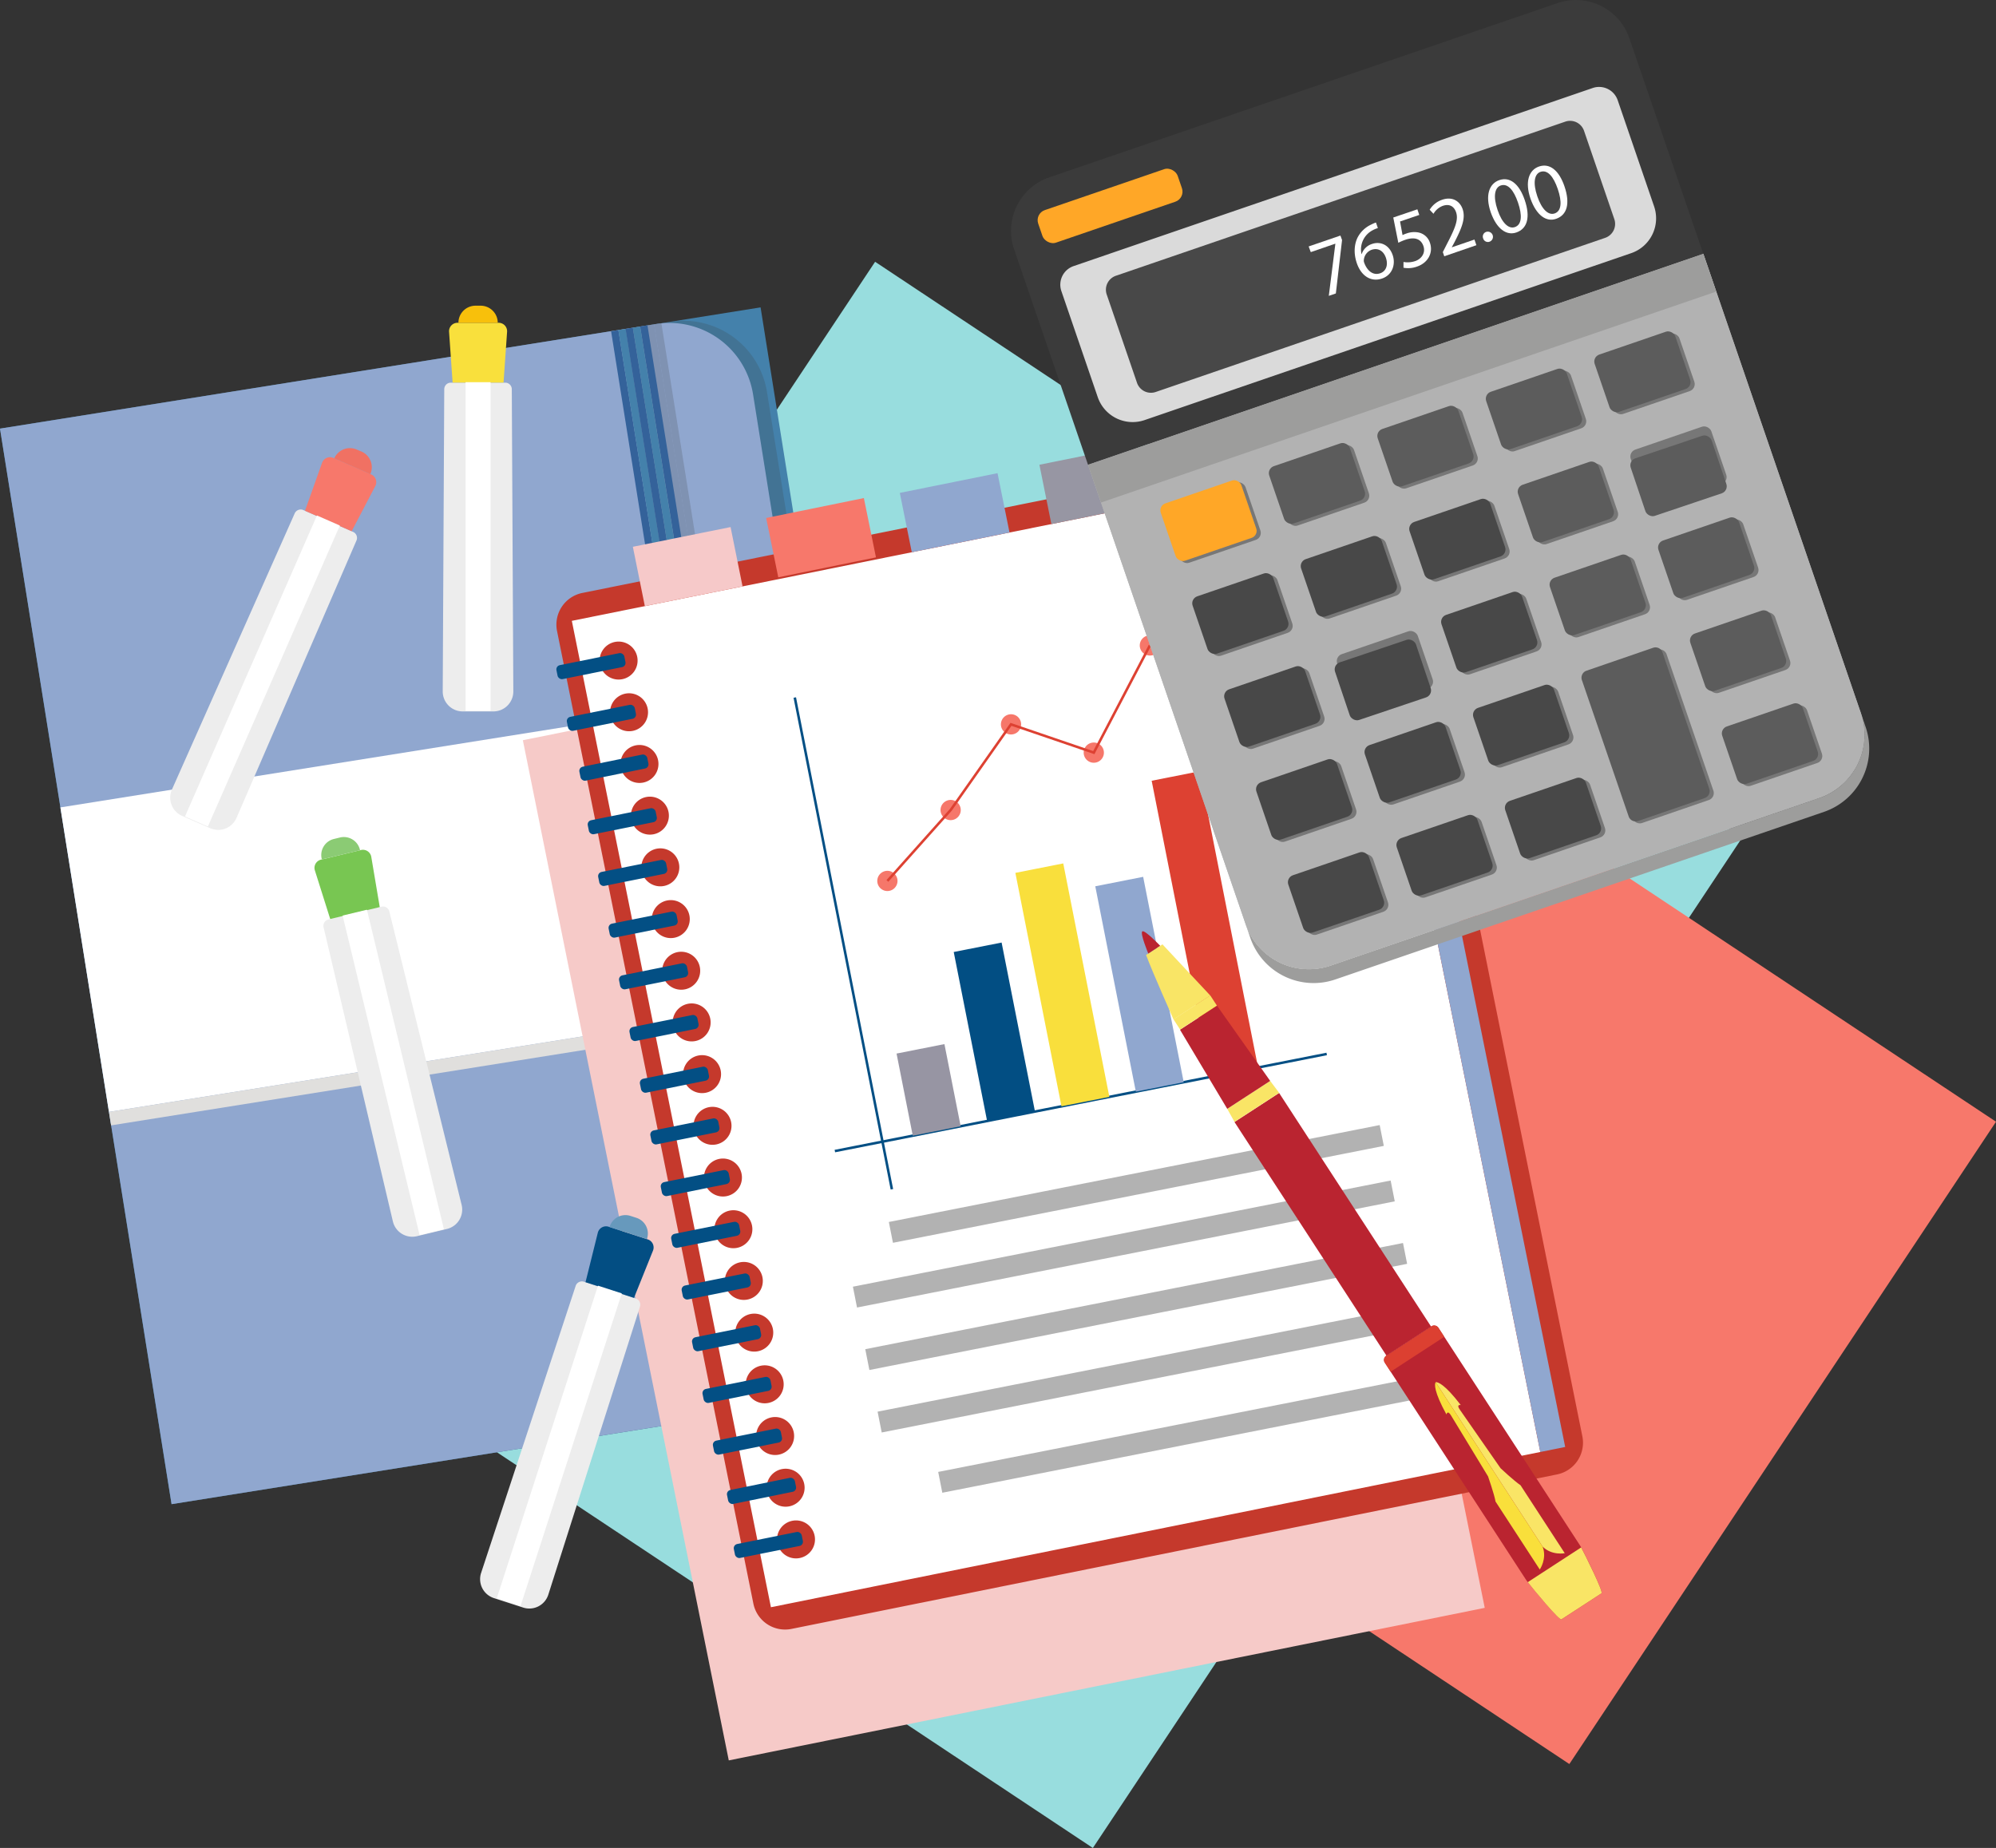 <svg id="Layer_1" data-name="Layer 1" xmlns="http://www.w3.org/2000/svg" viewBox="0 0 1218.31 1128.13"><rect x="0" y="0" width="1218.31" height="1128.13" fill="#333333" stroke="none"/><defs><style>.cls-1{fill:#98ddde;}.cls-2{fill:#f7786b;}.cls-3{fill:#4481ab;}.cls-4,.cls-9{fill:#3c3c3b;}.cls-4,.cls-8{opacity:0.2;}.cls-5{fill:#90a7cf;}.cls-6{fill:#fff;}.cls-7{fill:#e0dfdd;}.cls-10{fill:#34629a;}.cls-11{fill:#f6cac8;}.cls-12{fill:#c5392c;}.cls-13{fill:#f6c9c9;}.cls-14{fill:#9796a3;}.cls-15{fill:#034e83;}.cls-16{fill:#034f84;}.cls-17{fill:#ededed;}.cls-18{fill:#f9e03c;}.cls-19{fill:#f8c00b;}.cls-20{fill:#6799bc;}.cls-21{fill:#78c652;}.cls-22{fill:#8bcb74;}.cls-23{fill:#f07163;}.cls-24{fill:#b2b2b2;}.cls-25{fill:#9795a3;}.cls-26{fill:#024e83;}.cls-27{fill:#f9df3c;}.cls-28{fill:#dd4132;}.cls-29{fill:#f6776a;}.cls-30{fill:#9d9d9c;}.cls-31{fill:#3b3b3b;}.cls-32{fill:#dadada;}.cls-33{fill:#484848;}.cls-34{fill:#ffa727;}.cls-35{opacity:0.5;}.cls-36{fill:#5c5c5c;}.cls-37{fill:#ba2430;}.cls-38{fill:#f9e566;}.cls-39{fill:#dc4031;}.cls-40{fill:#f9df3b;}</style></defs><title>price</title><rect class="cls-1" x="388.13" y="600.21" width="470.72" height="635.34" transform="translate(-576.91 767.9) rotate(-56.41)"/><rect class="cls-1" x="524.04" y="375.5" width="470.72" height="635.34" transform="translate(-329 780.72) rotate(-56.41)"/><rect class="cls-2" x="678.96" y="548.97" width="470.72" height="635.34" transform="translate(-404.29 987.27) rotate(-56.41)"/><rect class="cls-3" x="140.28" y="382.04" width="470.12" height="664.88" transform="translate(-198.7 -93.51) rotate(-9.06)"/><path class="cls-4" d="M604.5,1014.56l-400.42,63.88L99.34,421.86,499.77,358A51.72,51.72,0,0,1,559,400.91l88.44,554.43A51.72,51.72,0,0,1,604.5,1014.56Z" transform="translate(-90.84 -161.55)"/><path class="cls-5" d="M596,1015.92l-400.42,63.87L90.84,423.21l400.43-63.87a51.72,51.72,0,0,1,59.22,42.93L638.93,956.7A51.72,51.72,0,0,1,596,1015.92Z" transform="translate(-90.84 -161.55)"/><rect class="cls-6" x="139.7" y="617.32" width="456.55" height="188.23" transform="translate(-198.32 -94.71) rotate(-9.06)"/><rect class="cls-7" x="155.18" y="804.31" width="456.75" height="8.32" transform="translate(-213.41 -91.04) rotate(-9.06)"/><g class="cls-8"><polygon class="cls-9" points="390.32 199.4 385.99 200.09 385.93 200.1 381.53 200.8 486.23 857.17 490.63 856.47 490.68 856.46 495.02 855.76 495.09 855.75 499.48 855.05 394.78 198.69 390.39 199.39 390.32 199.4"/><rect class="cls-9" x="542.41" y="355.02" width="4.51" height="664.66" transform="translate(-192.32 -67.18) rotate(-9.06)"/><rect class="cls-9" x="537.95" y="355.74" width="4.51" height="664.66" transform="translate(-192.51 -67.85) rotate(-9.07)"/></g><rect class="cls-10" x="516.19" y="359.21" width="4.51" height="664.66" transform="translate(-193.32 -71.24) rotate(-9.06)"/><rect class="cls-3" x="520.6" y="358.5" width="4.51" height="664.66" transform="translate(-193.13 -70.57) rotate(-9.06)"/><rect class="cls-10" x="524.99" y="357.8" width="4.51" height="664.66" transform="translate(-192.96 -69.9) rotate(-9.06)"/><rect class="cls-10" x="533.91" y="356.38" width="4.51" height="664.66" transform="translate(-192.67 -68.46) rotate(-9.07)"/><rect class="cls-3" x="529.45" y="357.09" width="4.51" height="664.66" transform="translate(-192.8 -69.2) rotate(-9.06)"/><rect class="cls-11" x="468.18" y="560.6" width="470.72" height="635.34" transform="translate(-250.69 -5.01) rotate(-11.41)"/><path class="cls-12" d="M1056.63,1038.17a19.76,19.76,0,0,1-15.18,23.43L573.72,1156a19.74,19.74,0,0,1-23.08-15.7L430.89,547a19.75,19.75,0,0,1,15.18-23.43l467.73-94.4a19.74,19.74,0,0,1,23.08,15.71Z" transform="translate(-90.84 -161.55)"/><rect class="cls-6" x="495.91" y="487.1" width="479.07" height="614.3" transform="translate(-233.44 -0.36) rotate(-11.41)"/><rect class="cls-5" x="970.09" y="438.18" width="15.5" height="614.3" transform="translate(-218.97 46.63) rotate(-11.41)"/><rect class="cls-13" x="480.18" y="488.96" width="60.85" height="36.95" transform="translate(-181.14 -50.51) rotate(-11.41)"/><rect class="cls-2" x="560.66" y="472.72" width="60.85" height="36.95" transform="matrix(0.98, -0.2, 0.2, 0.98, -176.34, -34.91)"/><rect class="cls-5" x="643.12" y="456.07" width="60.85" height="36.95" transform="translate(-171.41 -18.93) rotate(-11.41)"/><rect class="cls-14" x="728.33" y="438.88" width="60.85" height="36.95" transform="translate(-166.33 -2.41) rotate(-11.41)"/><rect class="cls-15" x="810.7" y="422.25" width="60.85" height="36.95" transform="translate(-161.41 13.55) rotate(-11.41)"/><path class="cls-12" d="M457.06,567.1a11.59,11.59,0,1,1,13.65,9.07A11.59,11.59,0,0,1,457.06,567.1Z" transform="translate(-90.84 -161.55)"/><rect class="cls-16" x="430.42" y="563.86" width="42.27" height="8.69" rx="2.6" transform="translate(-194.33 -60.99) rotate(-11.41)"/><path class="cls-12" d="M463.43,598.66a11.59,11.59,0,1,1,13.65,9.07A11.59,11.59,0,0,1,463.43,598.66Z" transform="translate(-90.84 -161.55)"/><rect class="cls-16" x="436.79" y="595.42" width="42.27" height="8.69" rx="2.6" transform="translate(-200.44 -59.11) rotate(-11.41)"/><path class="cls-12" d="M469.8,630.22a11.59,11.59,0,1,1,13.65,9.07A11.59,11.59,0,0,1,469.8,630.22Z" transform="translate(-90.84 -161.55)"/><rect class="cls-16" x="443.16" y="626.98" width="42.27" height="8.69" rx="2.6" transform="matrix(0.98, -0.2, 0.2, 0.98, -206.56, -57.23)"/><path class="cls-12" d="M476.16,661.78a11.59,11.59,0,1,1,13.66,9.06A11.6,11.6,0,0,1,476.16,661.78Z" transform="translate(-90.84 -161.55)"/><rect class="cls-16" x="449.53" y="658.54" width="42.27" height="8.69" rx="2.6" transform="translate(-212.68 -55.34) rotate(-11.41)"/><path class="cls-12" d="M482.53,693.34a11.59,11.59,0,1,1,13.66,9.06A11.6,11.6,0,0,1,482.53,693.34Z" transform="translate(-90.84 -161.55)"/><rect class="cls-16" x="455.9" y="690.1" width="42.27" height="8.69" rx="2.6" transform="translate(-218.8 -53.45) rotate(-11.41)"/><path class="cls-12" d="M488.9,724.9A11.59,11.59,0,1,1,502.56,734,11.6,11.6,0,0,1,488.9,724.9Z" transform="translate(-90.84 -161.55)"/><rect class="cls-16" x="462.27" y="721.66" width="42.27" height="8.69" rx="2.6" transform="translate(-224.91 -51.57) rotate(-11.41)"/><path class="cls-12" d="M495.27,756.45a11.59,11.59,0,1,1,13.66,9.07A11.6,11.6,0,0,1,495.27,756.45Z" transform="translate(-90.84 -161.55)"/><rect class="cls-16" x="468.64" y="753.22" width="42.27" height="8.69" rx="2.6" transform="translate(-231.03 -49.69) rotate(-11.41)"/><path class="cls-12" d="M501.64,788a11.59,11.59,0,1,1,13.66,9.07A11.6,11.6,0,0,1,501.64,788Z" transform="translate(-90.84 -161.55)"/><rect class="cls-16" x="475.01" y="784.78" width="42.27" height="8.69" rx="2.6" transform="translate(-237.15 -47.81) rotate(-11.41)"/><path class="cls-12" d="M508,819.57a11.59,11.59,0,1,1,13.66,9.07A11.6,11.6,0,0,1,508,819.57Z" transform="translate(-90.84 -161.55)"/><rect class="cls-16" x="481.38" y="816.34" width="42.27" height="8.69" rx="2.6" transform="translate(-243.27 -45.92) rotate(-11.41)"/><path class="cls-12" d="M514.38,851.13A11.59,11.59,0,1,1,528,860.2,11.58,11.58,0,0,1,514.38,851.13Z" transform="translate(-90.84 -161.55)"/><rect class="cls-16" x="487.75" y="847.9" width="42.27" height="8.69" rx="2.6" transform="translate(-249.39 -44.04) rotate(-11.41)"/><path class="cls-12" d="M520.75,882.69a11.59,11.59,0,1,1,13.65,9.07A11.59,11.59,0,0,1,520.75,882.69Z" transform="translate(-90.84 -161.55)"/><rect class="cls-16" x="494.12" y="879.46" width="42.27" height="8.69" rx="2.6" transform="translate(-255.5 -42.16) rotate(-11.41)"/><path class="cls-12" d="M527.12,914.25a11.59,11.59,0,1,1,13.65,9.07A11.58,11.58,0,0,1,527.12,914.25Z" transform="translate(-90.84 -161.55)"/><rect class="cls-16" x="500.49" y="911.02" width="42.27" height="8.69" rx="2.6" transform="translate(-261.64 -40.26) rotate(-11.41)"/><path class="cls-12" d="M533.49,945.81a11.59,11.59,0,1,1,13.65,9.07A11.58,11.58,0,0,1,533.49,945.81Z" transform="translate(-90.84 -161.55)"/><rect class="cls-16" x="506.86" y="942.58" width="42.27" height="8.69" rx="2.6" transform="translate(-267.73 -38.39) rotate(-11.41)"/><path class="cls-12" d="M539.86,977.37a11.59,11.59,0,1,1,13.65,9.07A11.58,11.58,0,0,1,539.86,977.37Z" transform="translate(-90.84 -161.55)"/><rect class="cls-16" x="513.23" y="974.13" width="42.27" height="8.69" rx="2.6" transform="translate(-273.88 -36.48) rotate(-11.41)"/><path class="cls-12" d="M546.23,1008.93a11.59,11.59,0,1,1,13.65,9.07A11.58,11.58,0,0,1,546.23,1008.93Z" transform="translate(-90.84 -161.55)"/><rect class="cls-16" x="519.6" y="1005.7" width="42.27" height="8.69" rx="2.6" transform="translate(-279.98 -34.61) rotate(-11.41)"/><path class="cls-12" d="M552.6,1040.49a11.59,11.59,0,1,1,13.65,9.07A11.58,11.58,0,0,1,552.6,1040.49Z" transform="translate(-90.84 -161.55)"/><rect class="cls-16" x="525.96" y="1037.25" width="42.27" height="8.69" rx="2.6" transform="translate(-286.11 -32.72) rotate(-11.41)"/><path class="cls-12" d="M559,1072.05a11.59,11.59,0,1,1,13.65,9.07A11.58,11.58,0,0,1,559,1072.05Z" transform="translate(-90.84 -161.55)"/><rect class="cls-16" x="532.33" y="1068.81" width="42.27" height="8.69" rx="2.6" transform="matrix(0.98, -0.2, 0.2, 0.98, -292.21, -30.85)"/><path class="cls-12" d="M565.34,1103.61a11.59,11.59,0,1,1,13.65,9.07A11.58,11.58,0,0,1,565.34,1103.61Z" transform="translate(-90.84 -161.55)"/><rect class="cls-16" x="538.7" y="1100.37" width="42.27" height="8.69" rx="2.6" transform="translate(-298.33 -28.96) rotate(-11.41)"/><path class="cls-17" d="M399.26,395.16H366a4,4,0,0,0-4,4l-.93,184.46a12.17,12.17,0,0,0,12.17,12.23H392a12.16,12.16,0,0,0,12.16-12.23l-.93-184.46A4,4,0,0,0,399.26,395.16Z" transform="translate(-90.84 -161.55)"/><path class="cls-18" d="M395.2,358.6H370.09a5.16,5.16,0,0,0-5.15,5.52l2.16,31h31.09l2.16-31A5.16,5.16,0,0,0,395.2,358.6Z" transform="translate(-90.84 -161.55)"/><path class="cls-19" d="M384.21,348.17h-3.13a10.43,10.43,0,0,0-10.43,10.43h24A10.43,10.43,0,0,0,384.21,348.17Z" transform="translate(-90.84 -161.55)"/><rect class="cls-6" x="284.17" y="233.32" width="15.26" height="200.65"/><path class="cls-17" d="M478.82,954.21,447.21,944a4,4,0,0,0-5,2.56l-57.71,175.2a12.17,12.17,0,0,0,7.81,15.39l17.86,5.78a12.18,12.18,0,0,0,15.35-7.88l55.93-175.78A4,4,0,0,0,478.82,954.21Z" transform="translate(-90.84 -161.55)"/><path class="cls-15" d="M486.22,918.18l-23.88-7.74a5.17,5.17,0,0,0-6.61,3.67l-7.5,30.19,29.58,9.58L489.42,925A5.16,5.16,0,0,0,486.22,918.18Z" transform="translate(-90.84 -161.55)"/><path class="cls-20" d="M479.3,905l-3.62-1.17A10.09,10.09,0,0,0,463,910.29l-.1.32L485.69,918l.11-.32A10.1,10.1,0,0,0,479.3,905Z" transform="translate(-90.84 -161.55)"/><rect class="cls-6" x="331.88" y="1036.63" width="200.65" height="15.26" transform="translate(-785.26 972.21) rotate(-72.06)"/><path class="cls-17" d="M323.66,715.06l-32.3,7.78a4,4,0,0,0-3,4.82l42.29,179.55a12.17,12.17,0,0,0,14.69,9l18.26-4.4a12.16,12.16,0,0,0,9-14.74L328.49,718A4,4,0,0,0,323.66,715.06Z" transform="translate(-90.84 -161.55)"/><path class="cls-21" d="M311.15,680.47l-24.41,5.88a5.16,5.16,0,0,0-3.71,6.57l9.37,29.67,30.23-7.28-5.17-30.68A5.17,5.17,0,0,0,311.15,680.47Z" transform="translate(-90.84 -161.55)"/><path class="cls-22" d="M298.36,672.82l-3.71.9a10.08,10.08,0,0,0-7.44,12.17l.08.33,23.32-5.62-.08-.33A10.09,10.09,0,0,0,298.36,672.82Z" transform="translate(-90.84 -161.55)"/><rect class="cls-6" x="323.31" y="715.88" width="15.26" height="200.65" transform="translate(-272.79 -61.35) rotate(-13.54)"/><path class="cls-17" d="M306.4,486.28,276,472.94a4,4,0,0,0-5.27,2L195.78,643.55A12.16,12.16,0,0,0,202,659.63l17.2,7.54a12.16,12.16,0,0,0,16-6.31l73.21-169.32A4,4,0,0,0,306.4,486.28Z" transform="translate(-90.84 -161.55)"/><path class="cls-2" d="M317.36,451.17l-23-10.08a5.16,5.16,0,0,0-6.94,3L277,473.37l28.48,12.48,14.43-27.56A5.15,5.15,0,0,0,317.36,451.17Z" transform="translate(-90.84 -161.55)"/><path class="cls-23" d="M311.49,437.21,308.61,436a10.42,10.42,0,0,0-13.73,5.36h0l22,9.63h0A10.42,10.42,0,0,0,311.49,437.21Z" transform="translate(-90.84 -161.55)"/><rect class="cls-6" x="150.69" y="563.6" width="200.65" height="15.26" transform="translate(-463.78 410.21) rotate(-66.33)"/><rect class="cls-6" x="539.6" y="511.34" width="408.27" height="577.41" transform="translate(-231.78 -2.27) rotate(-11.17)"/><rect class="cls-24" x="631.77" y="877.78" width="305.39" height="12.96" transform="translate(-247.32 7.22) rotate(-11.17)"/><rect class="cls-24" x="661.91" y="1030.36" width="305.39" height="12.96" transform="translate(-276.32 15.95) rotate(-11.17)"/><rect class="cls-24" x="609.57" y="914.46" width="334.56" height="12.96" transform="translate(-254.58 6.44) rotate(-11.17)"/><rect class="cls-24" x="617.11" y="952.61" width="334.56" height="12.96" transform="translate(-261.82 8.62) rotate(-11.17)"/><rect class="cls-24" x="624.64" y="990.75" width="334.56" height="12.96" transform="translate(-269.07 10.8) rotate(-11.17)"/><line class="cls-16" x1="485.14" y1="425.79" x2="544.43" y2="725.98"/><rect class="cls-16" x="604.86" y="584.44" width="1.54" height="306" transform="translate(-222.26 -30.22) rotate(-11.17)"/><line class="cls-16" x1="809.81" y1="643.35" x2="509.61" y2="702.65"/><rect class="cls-16" x="597.56" y="833.79" width="306" height="1.54" transform="translate(-238.33 -0.3) rotate(-11.17)"/><rect class="cls-25" x="642.78" y="801.31" width="29.79" height="51.1" transform="translate(-238.6 -18.44) rotate(-11.17)"/><rect class="cls-26" x="682.92" y="738.79" width="29.79" height="105.17" transform="translate(-230.97 -11.33) rotate(-11.17)"/><rect class="cls-27" x="724.42" y="690.11" width="29.79" height="145.26" transform="translate(-224.63 -3.84) rotate(-11.17)"/><rect class="cls-5" x="771.5" y="698.46" width="29.79" height="127.78" transform="translate(-223.66 5.28) rotate(-11.17)"/><rect class="cls-28" x="811.4" y="633.49" width="29.79" height="184.32" transform="translate(-215.8 12.32) rotate(-11.17)"/><path class="cls-29" d="M638.54,698.14a6.17,6.17,0,1,1-7.25-4.86A6.18,6.18,0,0,1,638.54,698.14Z" transform="translate(-90.84 -161.55)"/><path class="cls-29" d="M677.15,654.89A6.17,6.17,0,1,1,669.9,650,6.17,6.17,0,0,1,677.15,654.89Z" transform="translate(-90.84 -161.55)"/><path class="cls-29" d="M714,602.56a6.17,6.17,0,1,1-7.24-4.86A6.16,6.16,0,0,1,714,602.56Z" transform="translate(-90.84 -161.55)"/><path class="cls-29" d="M764.52,619.81a6.17,6.17,0,1,1-7.24-4.85A6.17,6.17,0,0,1,764.52,619.81Z" transform="translate(-90.84 -161.55)"/><path class="cls-29" d="M798.75,554.37a6.17,6.17,0,1,1-7.24-4.85A6.17,6.17,0,0,1,798.75,554.37Z" transform="translate(-90.84 -161.55)"/><polygon class="cls-28" points="542.22 538.29 541.07 537.27 579.67 494.01 616.77 441.28 667.25 458.51 701.17 393.66 702.54 394.37 668.01 460.4 617.37 443.11 580.88 494.97 542.22 538.29"/><path class="cls-30" d="M1226.64,596.76l2.92,8.52a40.85,40.85,0,0,1-25.39,51.89L905.9,759.47A40.85,40.85,0,0,1,854,734.09l-2.92-8.52A40.86,40.86,0,0,0,903,751l298.27-102.3A40.86,40.86,0,0,0,1226.64,596.76Z" transform="translate(-90.84 -161.55)"/><path class="cls-24" d="M1130.5,316.46l96.14,280.3a40.86,40.86,0,0,1-25.39,51.9L903,751a40.86,40.86,0,0,1-51.9-25.39l-96.14-280.3Z" transform="translate(-90.84 -161.55)"/><path class="cls-24" d="M1130.5,316.46l96.14,280.3a40.86,40.86,0,0,1-25.39,51.9L903,751a40.86,40.86,0,0,1-51.9-25.39l-96.14-280.3Z" transform="translate(-90.84 -161.55)"/><path class="cls-31" d="M1041.53,163.43,731.25,269.85a34.5,34.5,0,0,0-21.44,43.83l45.13,131.6,375.55-128.81-45.13-131.6A34.51,34.51,0,0,0,1041.53,163.43Z" transform="translate(-90.84 -161.55)"/><rect class="cls-30" x="748.16" y="380.21" width="397.03" height="24.37" transform="translate(-166.95 166.81) rotate(-18.93)"/><path class="cls-32" d="M1086.48,316.1,789.47,418a22.51,22.51,0,0,1-28.59-14L738.66,339.2A12,12,0,0,1,746.12,324L1063,215.27a12,12,0,0,1,15.24,7.46l22.22,64.79A22.48,22.48,0,0,1,1086.48,316.1Z" transform="translate(-90.84 -161.55)"/><path class="cls-33" d="M1070.59,306.75,796.28,400.84a9,9,0,0,1-11.44-5.59l-18.49-53.92a9,9,0,0,1,5.59-11.43l274.32-94.09a9,9,0,0,1,11.43,5.59l18.49,53.92A9,9,0,0,1,1070.59,306.75Z" transform="translate(-90.84 -161.55)"/><rect class="cls-34" x="723.41" y="276.74" width="89.99" height="21" rx="6.49" transform="translate(-142.47 103.28) rotate(-18.93)"/><g class="cls-35"><rect class="cls-9" x="824.5" y="518.84" width="52" height="37" rx="4.5" transform="translate(-219.17 143.44) rotate(-18.93)"/><rect class="cls-9" x="890.71" y="496.13" width="52" height="37" rx="4.5" transform="translate(-208.22 163.7) rotate(-18.93)"/><rect class="cls-9" x="956.92" y="473.42" width="52" height="37" rx="4.5" transform="translate(-197.27 183.95) rotate(-18.93)"/><rect class="cls-9" x="1023.14" y="450.71" width="52" height="37" rx="4.5" transform="translate(-186.32 204.2) rotate(-18.93)"/><rect class="cls-9" x="1089.35" y="428" width="52" height="37" rx="4.5" transform="translate(-175.37 224.46) rotate(-18.93)"/><rect class="cls-9" x="805.03" y="462.09" width="52" height="37" rx="4.5" transform="translate(-201.81 134.06) rotate(-18.93)"/><rect class="cls-9" x="871.24" y="439.38" width="52" height="37" rx="4.5" transform="translate(-190.86 154.31) rotate(-18.93)"/><rect class="cls-9" x="937.46" y="416.67" width="52" height="37" rx="4.5" transform="translate(-179.91 174.56) rotate(-18.93)"/><rect class="cls-9" x="1003.67" y="393.96" width="52" height="37" rx="4.5" transform="translate(-168.96 194.82) rotate(-18.93)"/><rect class="cls-9" x="1069.88" y="371.25" width="52" height="37" rx="4.5" transform="translate(-158.01 215.07) rotate(-18.93)"/><rect class="cls-9" x="863.43" y="632.35" width="52" height="37" rx="4.5" transform="translate(-253.89 162.21) rotate(-18.93)"/><rect class="cls-9" x="929.64" y="609.64" width="52" height="37" rx="4.5" transform="translate(-242.94 182.47) rotate(-18.93)"/><rect class="cls-9" x="995.85" y="586.93" width="52" height="37" rx="4.5" transform="translate(-231.99 202.72) rotate(-18.93)"/><rect class="cls-9" x="1128.28" y="541.51" width="52" height="37" rx="4.5" transform="translate(-210.09 243.23) rotate(-18.93)"/><rect class="cls-9" x="882.89" y="689.11" width="52" height="37" rx="4.5" transform="translate(-271.25 171.6) rotate(-18.93)"/><rect class="cls-9" x="949.11" y="666.4" width="52" height="37" rx="4.5" transform="translate(-260.3 191.85) rotate(-18.93)"/><rect class="cls-9" x="1015.32" y="643.69" width="52" height="37" rx="4.5" transform="translate(-249.35 212.11) rotate(-18.93)"/><path class="cls-9" d="M1102.4,558.25l-40.67,14a4.5,4.5,0,0,0-2.8,5.71l2.34,6.81L1068,604.4l19.46,56.75a4.51,4.51,0,0,0,5.72,2.8l40.67-14a4.51,4.51,0,0,0,2.8-5.72l-19.47-56.75-6.75-19.68-2.33-6.81A4.5,4.5,0,0,0,1102.4,558.25Z" transform="translate(-90.84 -161.55)"/><rect class="cls-9" x="1147.75" y="598.27" width="52" height="37" rx="4.5" transform="translate(-227.45 252.61) rotate(-18.93)"/><rect class="cls-9" x="843.96" y="575.6" width="52" height="37" rx="4.5" transform="translate(-236.53 152.83) rotate(-18.93)"/><rect class="cls-9" x="910.17" y="552.89" width="52" height="37" rx="4.5" transform="translate(-225.58 173.08) rotate(-18.93)"/><rect class="cls-9" x="976.39" y="530.18" width="52" height="37" rx="4.5" transform="translate(-214.63 193.34) rotate(-18.93)"/><rect class="cls-9" x="1042.6" y="507.47" width="52" height="37" rx="4.5" transform="translate(-203.68 213.59) rotate(-18.93)"/><rect class="cls-9" x="1108.82" y="484.76" width="52" height="37" rx="4.5" transform="translate(-192.73 233.84) rotate(-18.93)"/></g><rect class="cls-36" x="1020.6" y="449.47" width="52" height="37" rx="4.5" transform="translate(-186.06 203.31) rotate(-18.93)"/><rect class="cls-36" x="1086.81" y="426.76" width="52" height="37" rx="4.5" transform="matrix(0.95, -0.32, 0.32, 0.95, -175.11, 223.57)"/><rect class="cls-34" x="802.49" y="460.85" width="52" height="37" rx="4.5" transform="translate(-201.55 133.17) rotate(-18.93)"/><rect class="cls-36" x="1125.74" y="540.27" width="52" height="37" rx="4.5" transform="translate(-209.83 242.34) rotate(-18.93)"/><path class="cls-36" d="M1099.86,557l-40.67,14a4.51,4.51,0,0,0-2.8,5.72l2.33,6.8,6.76,19.69,19.46,56.75a4.51,4.51,0,0,0,5.72,2.8l40.67-14a4.51,4.51,0,0,0,2.8-5.72l-19.47-56.75-6.75-19.69-2.33-6.8A4.51,4.51,0,0,0,1099.86,557Z" transform="translate(-90.84 -161.55)"/><rect class="cls-36" x="1145.21" y="597.02" width="52" height="37" rx="4.5" transform="translate(-227.19 251.72) rotate(-18.93)"/><rect class="cls-33" x="821.95" y="517.6" width="52" height="37" rx="4.5" transform="translate(-218.91 142.55) rotate(-18.93)"/><rect class="cls-33" x="888.17" y="494.89" width="52" height="37" rx="4.5" transform="translate(-207.96 162.81) rotate(-18.93)"/><rect class="cls-33" x="954.38" y="472.18" width="52" height="37" rx="4.5" transform="translate(-197.01 183.06) rotate(-18.93)"/><rect class="cls-33" x="860.89" y="631.11" width="52" height="37" rx="4.5" transform="translate(-253.63 161.32) rotate(-18.93)"/><rect class="cls-33" x="927.1" y="608.4" width="52" height="37" rx="4.5" transform="translate(-242.68 181.58) rotate(-18.93)"/><rect class="cls-33" x="993.31" y="585.69" width="52" height="37" rx="4.5" transform="translate(-231.73 201.83) rotate(-18.93)"/><rect class="cls-33" x="880.35" y="687.86" width="52" height="37" rx="4.5" transform="translate(-270.99 170.71) rotate(-18.93)"/><rect class="cls-33" x="946.57" y="665.15" width="52" height="37" rx="4.5" transform="translate(-260.04 190.96) rotate(-18.93)"/><rect class="cls-33" x="1012.78" y="642.44" width="52" height="37" rx="4.5" transform="translate(-249.09 211.22) rotate(-18.93)"/><rect class="cls-33" x="841.42" y="574.36" width="52" height="37" rx="4.5" transform="translate(-236.27 151.94) rotate(-18.93)"/><rect class="cls-33" x="907.63" y="551.64" width="52" height="37" rx="4.5" transform="matrix(0.95, -0.32, 0.32, 0.95, -225.32, 172.19)"/><rect class="cls-33" x="973.85" y="528.93" width="52" height="37" rx="4.5" transform="translate(-214.37 192.44) rotate(-18.93)"/><rect class="cls-36" x="1040.06" y="506.22" width="52" height="37" rx="4.5" transform="translate(-203.42 212.7) rotate(-18.93)"/><rect class="cls-36" x="1106.27" y="483.51" width="52" height="37" rx="4.5" transform="translate(-192.47 232.95) rotate(-18.93)"/><rect class="cls-36" x="868.7" y="438.14" width="52" height="37" rx="4.5" transform="translate(-190.6 153.42) rotate(-18.93)"/><rect class="cls-36" x="934.92" y="415.43" width="52" height="37" rx="4.5" transform="translate(-179.65 173.67) rotate(-18.93)"/><rect class="cls-36" x="1001.13" y="392.72" width="52" height="37" rx="4.5" transform="translate(-168.7 193.93) rotate(-18.93)"/><rect class="cls-36" x="1067.34" y="370" width="52" height="37" rx="4.5" transform="translate(-157.75 214.18) rotate(-18.93)"/><path class="cls-6" d="M909,305.35l1,2.74-3.79,32.6-4.3,1.47,4-31.77,0-.09-15,5.16L889.61,312Z" transform="translate(-90.84 -161.55)"/><path class="cls-6" d="M931.86,300.79a15.3,15.3,0,0,0-3.06,1.26,13.21,13.21,0,0,0-6.94,14.59l.14-.05a9.7,9.7,0,0,1,6.21-6.09c5.44-1.87,10.62.74,12.68,6.75,1.93,5.63-.12,12.15-6.5,14.34-6.58,2.25-12.63-1.38-15.37-9.37-2.08-6.06-1.54-11.58.45-15.65a17.64,17.64,0,0,1,8.28-7.91,21.51,21.51,0,0,1,2.94-1.28Zm4.9,18.14c-1.51-4.4-4.92-6.19-8.75-4.87a7.25,7.25,0,0,0-4.67,5.83,3.73,3.73,0,0,0,.16,2c1.83,5,5.43,8,9.79,6.48C936.88,327.14,938.27,323.33,936.76,318.93Z" transform="translate(-90.84 -161.55)"/><path class="cls-6" d="M957.12,292.76l-11.73,4,1.53,8.31a16.57,16.57,0,0,1,2.44-1,13.81,13.81,0,0,1,7.19-.62,9.28,9.28,0,0,1,7.11,6.39c2.06,6-1.18,12.14-7.85,14.43a15.84,15.84,0,0,1-8.31.73l0-3.52a14.62,14.62,0,0,0,7.16-.55c3.93-1.35,6.41-5.06,5-9.17s-5-5.89-11.18-3.78a33.28,33.28,0,0,0-4.14,1.79l-3.08-15.44,14.71-5Z" transform="translate(-90.84 -161.55)"/><path class="cls-6" d="M972.38,318l-.88-2.56,2.18-4.29c5.28-10.16,7.47-15.35,5.93-20-1.07-3.13-3.58-5.49-8.17-3.92a11.05,11.05,0,0,0-5.63,4.84l-2.33-2.48a14.23,14.23,0,0,1,7.63-6.1c6.62-2.27,11,1.31,12.48,5.71,1.95,5.67-.59,11.67-4.93,20.14L977,312.43l0,.1,13.81-4.74,1.18,3.45Z" transform="translate(-90.84 -161.55)"/><path class="cls-6" d="M996.12,307.08a3,3,0,0,1,1.82-3.95,3.15,3.15,0,0,1,2,6A3,3,0,0,1,996.12,307.08Z" transform="translate(-90.84 -161.55)"/><path class="cls-6" d="M1021.47,283.59c3.59,10.45,1.69,17.55-5.12,19.89-6,2.06-12-2.18-15.59-12.31-3.54-10.32-1-17.52,5.21-19.66C1012.45,269.29,1018.12,273.79,1021.47,283.59Zm-16.53,6.2c2.74,8,6.76,11.69,10.54,10.39,4.26-1.46,4.59-7.13,1.9-15-2.6-7.57-6.24-11.87-10.55-10.39C1003.19,276.06,1002.07,281.41,1004.94,289.79Z" transform="translate(-90.84 -161.55)"/><path class="cls-6" d="M1045.74,275.26c3.58,10.46,1.68,17.56-5.13,19.89-6,2.06-12-2.17-15.59-12.31-3.53-10.31-1-17.51,5.21-19.65C1036.71,261,1042.38,265.47,1045.74,275.26Zm-16.54,6.2c2.74,8,6.76,11.69,10.54,10.4,4.26-1.46,4.59-7.13,1.9-15-2.6-7.57-6.24-11.87-10.54-10.39C1027.45,267.74,1026.33,273.09,1029.2,281.46Z" transform="translate(-90.84 -161.55)"/><path class="cls-37" d="M936.09,993.44a3.09,3.09,0,0,1,.91-4.28l27.54-17.92a3.09,3.09,0,0,1,4.29.91l86.73,133.33c.94,1.43,14.24,27.83,12.8,28.77l-24.42,15.89c-1.43.93-20.63-22.62-21.57-24.06Z" transform="translate(-90.84 -161.55)"/><path class="cls-38" d="M1023.35,1127.42l32.59-21.2c2.43,4.51,13.72,27.19,12.4,28l-24.43,15.89C1042.64,1151,1027.48,1132.66,1023.35,1127.42Z" transform="translate(-90.84 -161.55)"/><path class="cls-39" d="M939.66,998.93l-3.57-5.49a3.09,3.09,0,0,1,.91-4.29l27.54-17.91a3.1,3.1,0,0,1,4.29.9l3.57,5.49Z" transform="translate(-90.84 -161.55)"/><rect class="cls-37" x="888.12" y="823.81" width="32.51" height="170.15" transform="translate(-440.16 478.6) rotate(-33.04)"/><polygon class="cls-38" points="749.08 676.92 775.29 659.87 780.77 667.15 753.51 684.88 749.08 676.92"/><polygon class="cls-37" points="720.24 628.62 742.82 613.93 775.29 659.87 749.08 676.92 720.24 628.62"/><rect class="cls-38" x="806.96" y="775.99" width="26.78" height="7.44" transform="translate(-383.33 411.93) rotate(-33.05)"/><path class="cls-38" d="M790.37,744.54l10-6.49c5.13,5.54,29.2,31.24,29.2,31.24l-22.45,14.6S794.37,755.25,790.37,744.54Z" transform="translate(-90.84 -161.55)"/><path class="cls-37" d="M788.09,730.12c1.56-1,10.9,8.81,10.9,8.81l-7.27,4.73S786.53,731.14,788.09,730.12Z" transform="translate(-90.84 -161.55)"/><path class="cls-38" d="M1032.41,1105.7,967.1,1005.31c1.41-.11,5.55,1.18,15.36,14,0,0-3.07-.66-.5,2.91l24.79,35.65s8.25,7.76,12.18,10.38l27,41.49S1038.05,1111.33,1032.41,1105.7Z" transform="translate(-90.84 -161.55)"/><path class="cls-40" d="M1032.41,1105.7,967.1,1005.31c-.67,1.24-1.16,5.55,6.61,19.73,0,0,.65-3.07,2.87.72l22.54,37.11s3.75,10.69,4.56,15.34l27,41.49S1035.27,1113.13,1032.41,1105.7Z" transform="translate(-90.84 -161.55)"/></svg>